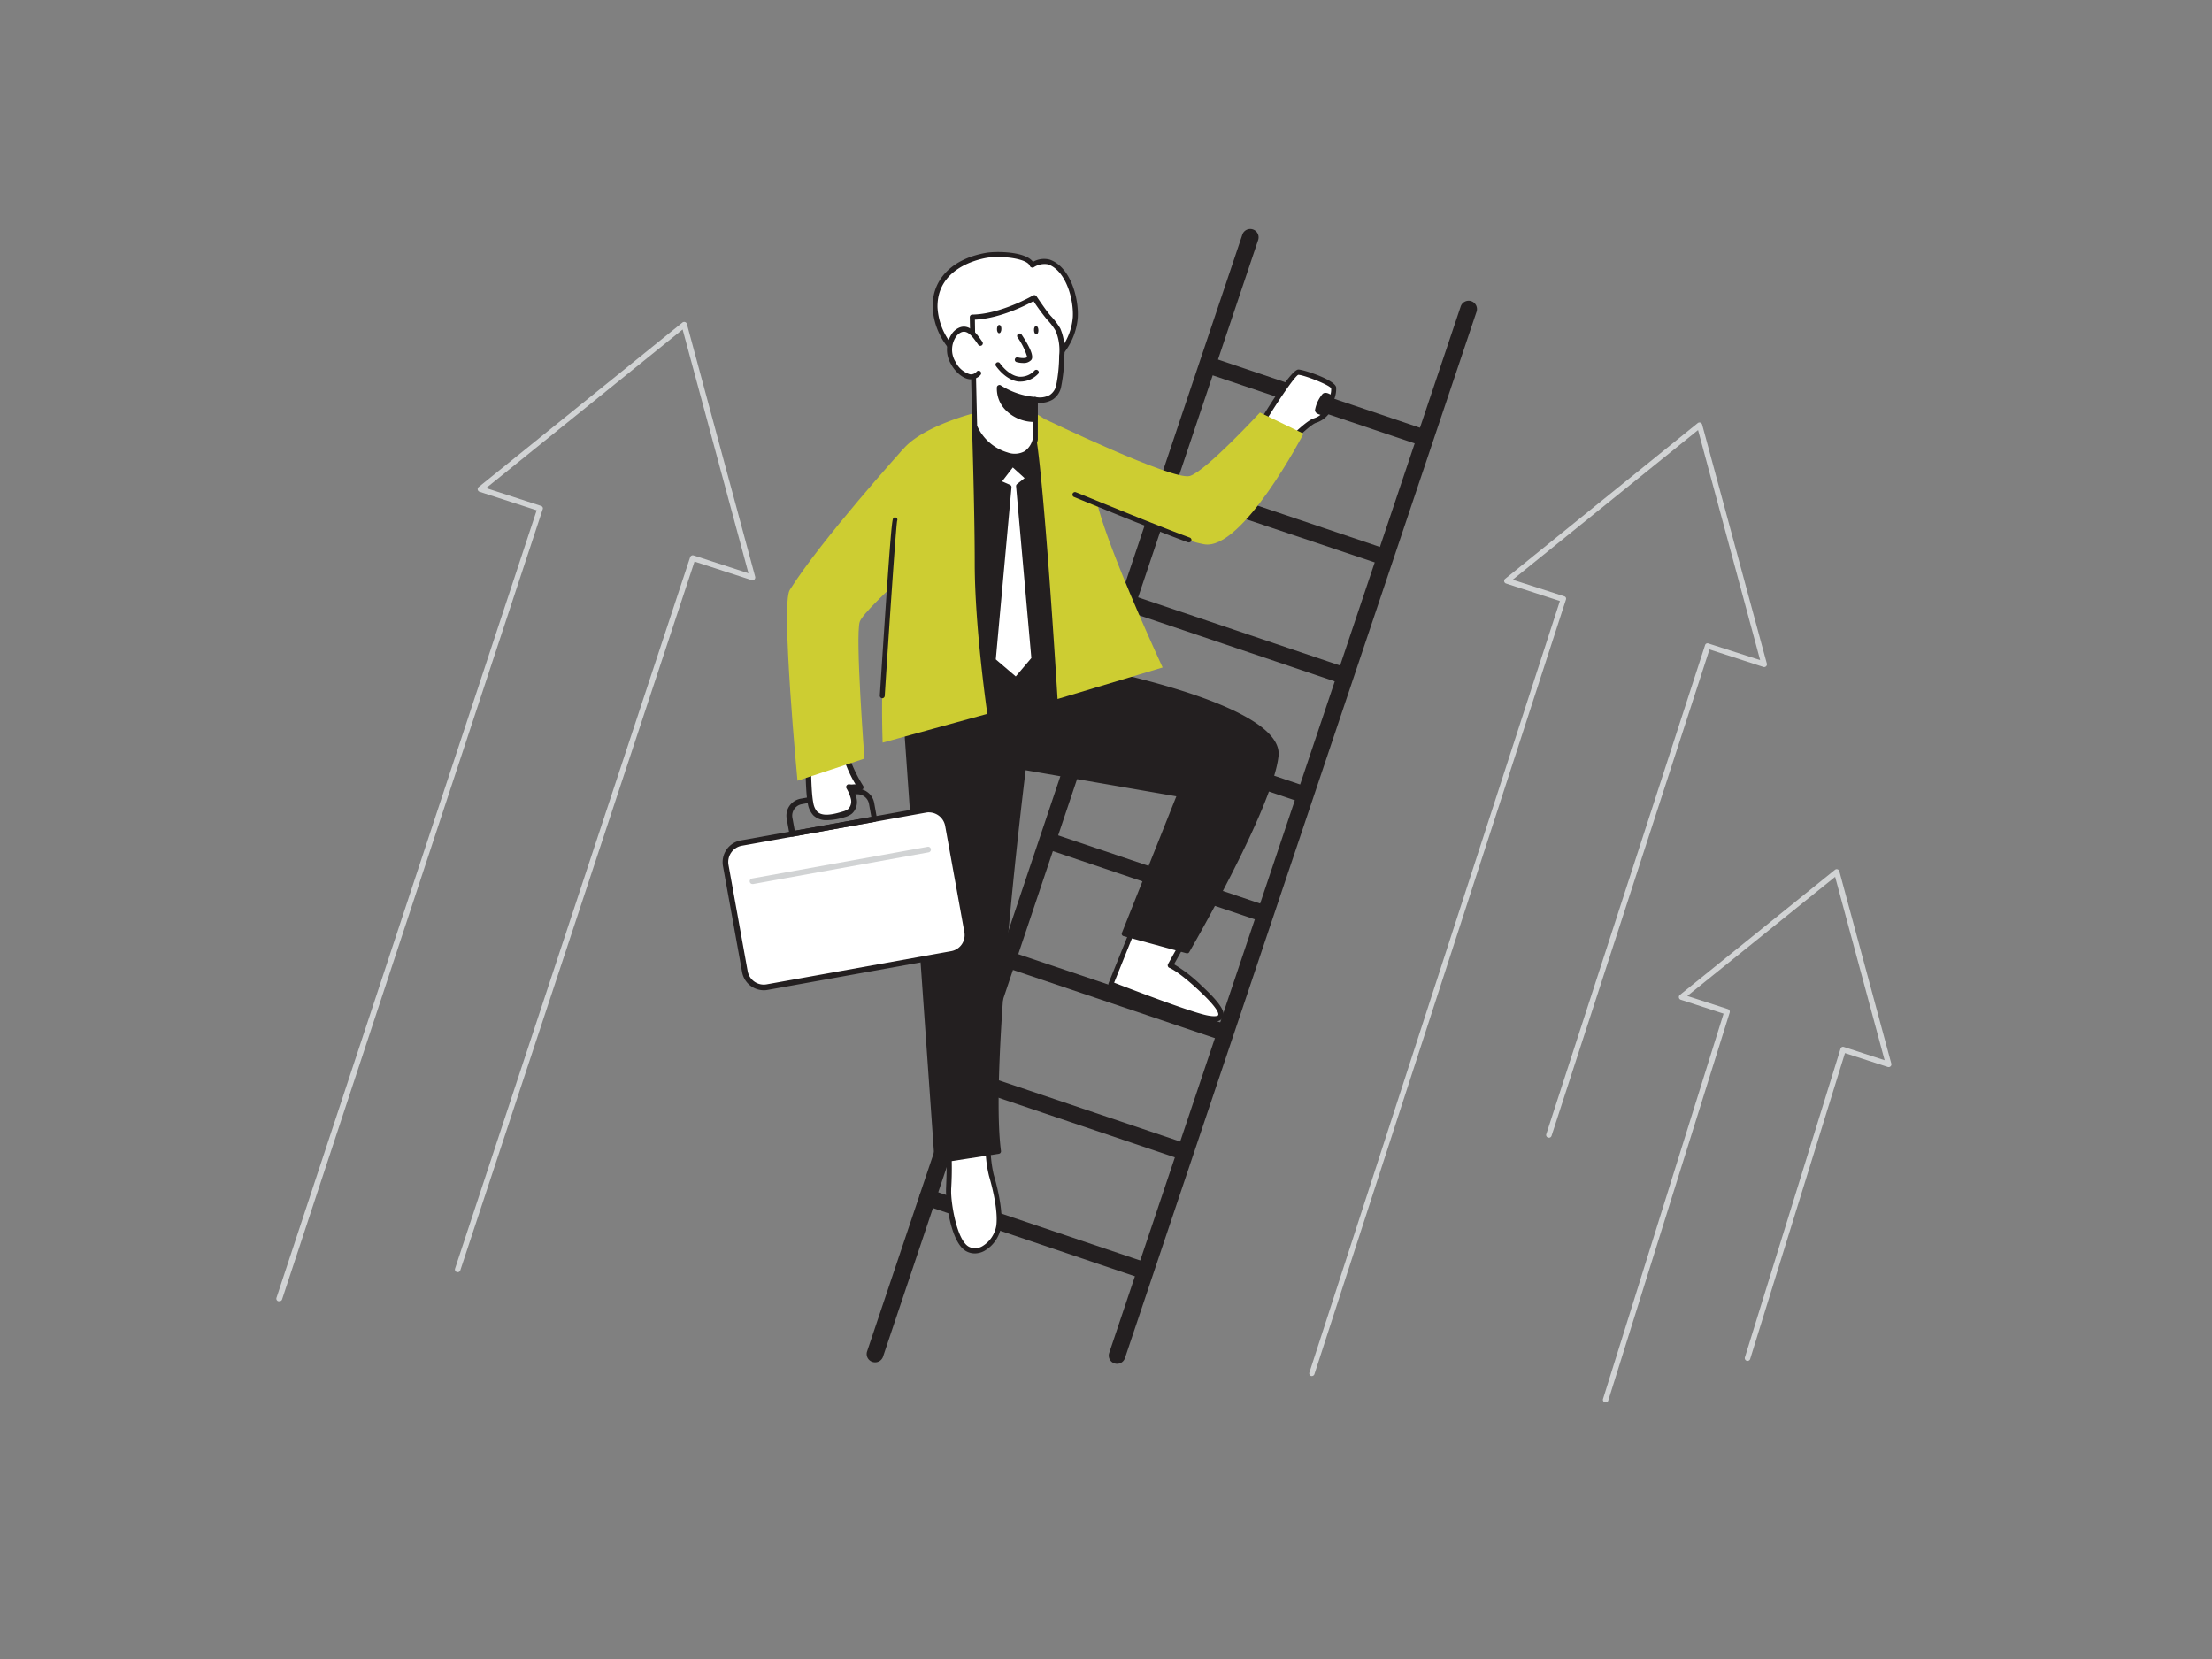 <svg xmlns="http://www.w3.org/2000/svg" viewBox="0 0 400 300"><rect x="0" y="0" width="400" height="300" fill="#808080" stroke="none"/><g id="_164_career_flatline" data-name="#164_career_flatline"><path d="M50.47,235.3l-.15,0a.49.49,0,0,1-.32-.63L97.05,92.28,86.73,88.93a.5.5,0,0,1-.16-.87l36.84-29.74a.5.5,0,0,1,.47-.08.49.49,0,0,1,.33.34l12.35,45.71a.54.54,0,0,1-.14.5.51.51,0,0,1-.5.11l-10.33-3.35L83.24,229.71a.5.5,0,0,1-.63.32.49.49,0,0,1-.32-.63L124.8,100.76a.51.51,0,0,1,.63-.32l9.92,3.22L123.44,59.58,87.91,88.26l9.92,3.22a.5.5,0,0,1,.3.25.46.46,0,0,1,0,.38L51,235A.51.51,0,0,1,50.47,235.3Z" fill="#d1d3d4"/><path d="M237.26,248.83a.45.45,0,0,1-.16,0,.5.5,0,0,1-.32-.63l45.3-139.52-9.73-3.16a.49.49,0,0,1-.16-.86L307,76.51a.5.5,0,0,1,.47-.09.55.55,0,0,1,.33.35L319.5,120a.5.5,0,0,1-.14.49.48.48,0,0,1-.5.11l-9.73-3.16-28.56,87.95a.5.5,0,0,1-.63.32.49.49,0,0,1-.32-.63l28.71-88.42a.48.48,0,0,1,.25-.29.5.5,0,0,1,.38,0l9.33,3L307.06,77.77l-33.52,27.06,9.33,3a.5.5,0,0,1,.29.24.53.53,0,0,1,0,.39l-45.46,140A.5.5,0,0,1,237.26,248.83Z" fill="#d1d3d4"/><path d="M290.36,253.6l-.15,0a.5.5,0,0,1-.33-.63l21.8-69.67-7.75-2.52a.48.48,0,0,1-.33-.38.49.49,0,0,1,.17-.48l28.05-22.63a.48.48,0,0,1,.46-.09.47.47,0,0,1,.33.34l9.4,34.8a.5.5,0,0,1-.64.6l-7.74-2.51L316.5,245.7a.5.5,0,1,1-.95-.3l17.28-55.77a.53.53,0,0,1,.25-.3.5.5,0,0,1,.38,0l7.34,2.39-8.95-33.16L305.12,180.1l7.34,2.38a.51.51,0,0,1,.32.63l-21.95,70.14A.48.48,0,0,1,290.36,253.6Z" fill="#d1d3d4"/><path d="M158.22,246.35a1.6,1.6,0,0,1-.47-.08,1.5,1.5,0,0,1-.95-1.9L224.66,42.42a1.5,1.5,0,0,1,2.85,1l-67.86,202A1.51,1.51,0,0,1,158.22,246.35Z" fill="#231f20"/><path d="M202,246.62a1.61,1.61,0,0,1-.48-.08,1.49,1.49,0,0,1-.94-1.9L264.15,55.39a1.5,1.5,0,0,1,2.85,1L203.42,245.6A1.51,1.51,0,0,1,202,246.62Z" fill="#231f20"/><path d="M257,80.49a1.61,1.61,0,0,1-.48-.08L218,67.44a1.5,1.5,0,0,1,1-2.85l38.49,13a1.5,1.5,0,0,1-.48,2.92Z" fill="#231f20"/><path d="M249.74,102a1.61,1.61,0,0,1-.48-.08L210.77,89a1.5,1.5,0,0,1,1-2.85l38.49,13a1.5,1.5,0,0,1,.95,1.9A1.52,1.52,0,0,1,249.74,102Z" fill="#231f20"/><path d="M242.49,123.51a1.61,1.61,0,0,1-.48-.08l-38.49-13a1.5,1.5,0,0,1,1-2.85l38.49,13a1.5,1.5,0,0,1,.95,1.9A1.52,1.52,0,0,1,242.49,123.51Z" fill="#231f20"/><path d="M235.24,145a1.61,1.61,0,0,1-.48-.08l-38.49-13a1.5,1.5,0,0,1,1-2.84l38.49,13a1.5,1.5,0,0,1,.95,1.9A1.52,1.52,0,0,1,235.24,145Z" fill="#231f20"/><path d="M228,166.53a1.61,1.61,0,0,1-.48-.08l-38.49-13a1.5,1.5,0,0,1,1-2.84l38.49,13a1.5,1.5,0,0,1-.48,2.93Z" fill="#231f20"/><path d="M220.74,188a1.61,1.61,0,0,1-.48-.08l-38.49-13a1.5,1.5,0,1,1,1-2.84l38.49,13a1.5,1.5,0,0,1-.48,2.93Z" fill="#231f20"/><path d="M213.49,209.54a1.59,1.59,0,0,1-.48-.07l-38.49-13a1.5,1.5,0,1,1,1-2.84l38.49,13a1.5,1.5,0,0,1-.48,2.92Z" fill="#231f20"/><path d="M206.24,231.05a1.34,1.34,0,0,1-.48-.08l-38.49-13a1.5,1.5,0,1,1,1-2.84l38.49,13a1.5,1.5,0,0,1-.48,2.92Z" fill="#231f20"/><path d="M178.4,46.17c-4.94.87-9.39,3.85-9.3,9.38a12.24,12.24,0,0,0,4.42,8.76,13.85,13.85,0,0,0,13.82,2.74,11.39,11.39,0,0,0,7.08-9.67c.18-3.32-1.3-8.8-4.8-10a4.12,4.12,0,0,0-3,.6C186,46,180.46,45.8,178.4,46.17Z" fill="#fff"/><path d="M182.91,68.32a14.9,14.9,0,0,1-9.69-3.66,12.62,12.62,0,0,1-4.57-9.1c-.09-5.08,3.52-8.76,9.67-9.84h0c1.69-.3,7.08-.31,8.48,1.63a4.07,4.07,0,0,1,3-.41c3.8,1.31,5.29,7,5.1,10.47a11.86,11.86,0,0,1-7.37,10.06A12.47,12.47,0,0,1,182.91,68.32Zm-2.46-21.85a11.29,11.29,0,0,0-2,.15h0c-2.13.37-9,2.12-8.92,8.92A11.72,11.72,0,0,0,173.82,64a13.4,13.4,0,0,0,13.35,2.65A11,11,0,0,0,194,57.36c.18-3.3-1.28-8.45-4.49-9.56a3.56,3.56,0,0,0-2.6.55.44.44,0,0,1-.4,0,.46.46,0,0,1-.29-.29C185.81,47,182.85,46.47,180.45,46.47Zm-2-.3h0Z" fill="#231f20"/><path d="M205.51,166.5,200.88,178s13.54,5.3,17.2,6.08,3.78-.89-1.14-5.44c-3.84-3.55-5.32-4-5.32-4l2.48-4.45Z" fill="#fff"/><path d="M219.54,184.7a7.73,7.73,0,0,1-1.55-.2c-3.66-.78-16.73-5.88-17.28-6.1a.44.44,0,0,1-.25-.25.47.47,0,0,1,0-.35l4.63-11.47a.51.51,0,0,1,.25-.25.43.43,0,0,1,.35,0l8.6,3.64a.44.44,0,0,1,.25.27.46.46,0,0,1,0,.38l-2.24,4a26.82,26.82,0,0,1,5,3.89c4.08,3.77,4.19,5,3.83,5.74A1.58,1.58,0,0,1,219.54,184.7Zm-18.07-7c2.34.9,13.49,5.2,16.71,5.89,1.48.31,2,.13,2.09,0s.4-.91-3.64-4.64c-3.66-3.39-5.13-3.92-5.15-3.93a.44.44,0,0,1-.28-.27.48.48,0,0,1,0-.39l2.23-4-7.69-3.27Z" fill="#231f20"/><path d="M178.74,205.69a22.78,22.78,0,0,0,.52,6.83c.85,2.86,1.66,6.74,1.34,9.2s-2.94,5.41-5.53,4.21-3.63-8.67-3.54-10.69.34-7.27-.22-10Z" fill="#fff"/><path d="M176.3,226.66a3.27,3.27,0,0,1-1.42-.32c-3.06-1.41-3.87-9.56-3.81-11.12V215c.09-2.12.31-7.08-.22-9.65a.48.48,0,0,1,.1-.4.5.5,0,0,1,.38-.15l7.42.45a.42.42,0,0,1,.32.15.47.47,0,0,1,.11.34,22.5,22.5,0,0,0,.51,6.66c.42,1.41,1.76,6.27,1.35,9.39a6.21,6.21,0,0,1-3,4.39A3.7,3.7,0,0,1,176.3,226.66Zm-4.44-20.93A58.92,58.92,0,0,1,172,215v.23c-.09,2.07,1,9.19,3.27,10.25a2.56,2.56,0,0,0,2.39-.14,5.31,5.31,0,0,0,2.5-3.71c.38-2.94-.92-7.64-1.32-9a22,22,0,0,1-.58-6.53Z" fill="#231f20"/><path d="M162.78,114.8c1.36-.85,31.94,5.85,31.94,5.85s37.06,6.71,36.07,16S214.7,172,214.7,172l-11.4-3.12,10-25.14-28.25-4.89s-6.69,53-4.52,69.43L169.47,210Z" fill="#231f20"/><path d="M169.47,210.4a.39.39,0,0,1-.27-.1A.42.42,0,0,1,169,210l-6.69-95.16a.46.46,0,0,1,.2-.4c1.41-.88,25.06,4.21,32.28,5.79,1.51.28,37.43,6.89,36.41,16.47-1,9.28-15.53,34.41-16.15,35.48a.45.45,0,0,1-.5.2l-11.4-3.11a.44.44,0,0,1-.27-.23.41.41,0,0,1,0-.36L212.72,144l-27.25-4.72c-.64,5.23-6.5,53.47-4.46,68.86a.45.45,0,0,1-.37.5l-11.1,1.72Zm-6.23-95.24,6.64,94.29,10.2-1.59c-2-16.79,4.51-68.59,4.57-69.12a.45.45,0,0,1,.18-.3.46.46,0,0,1,.34-.08l28.24,4.89a.42.42,0,0,1,.31.22.46.46,0,0,1,0,.38l-9.86,24.69,10.6,2.89c1.66-2.89,15-26.26,15.86-34.83.78-7.29-25.51-13.67-35.71-15.51C183.62,118.67,165.93,115.08,163.24,115.16Z" fill="#231f20"/><path d="M183.56,76.05s9.54,5.36,11.39,14.6-.23,30-.23,30l-23.61-1s2.31-26.17,0-33.51-1.88-5.48.35-6.2S179.41,71.45,183.56,76.05Z" fill="#231f20"/><path d="M194.72,121.09h0l-23.61-1a.46.46,0,0,1-.31-.15.44.44,0,0,1-.11-.33c0-.26,2.28-26.16,0-33.34l-.4-1.27c-1.13-3.57-1.37-4.31-1-4.85a1.21,1.21,0,0,1,1-.43,5,5,0,0,0,1-.2,11.1,11.1,0,0,0,2.36-1.7c2.73-2.28,6.85-5.71,10.14-2.14.92.52,9.74,5.82,11.55,14.87,1.84,9.2-.14,29.28-.22,30.13A.44.44,0,0,1,194.72,121.09Zm-23.13-1.84,22.73,1c.28-3,1.87-21.1.2-29.46-1.79-8.93-11.09-14.26-11.18-14.31a.31.31,0,0,1-.11-.09c-2.53-2.8-5.56-.67-9,2.18a10.46,10.46,0,0,1-2.65,1.86,6.05,6.05,0,0,1-1.21.23,2.1,2.1,0,0,0-.41.07,24.64,24.64,0,0,0,1.15,4.08l.4,1.27C173.7,92.92,171.9,115.61,171.59,119.25Z" fill="#231f20"/><path d="M183.28,73s1.87,0,3.54,3.65c1.59,3,4.42,49.75,4.42,49.75l19-5.7s-10.37-22.35-12-30.47A22.26,22.26,0,0,0,183.28,73Z" fill="#cdcd32"/><path d="M187.16,72.31l0,7.22s-.73,4-5.12,2.8a9.05,9.05,0,0,1-5.83-5.17s-.37-15.21-.46-19.79c5.34-.09,11.21-3.52,11.21-3.52s1.84,2.75,2.63,3.62a10.88,10.88,0,0,1,1.65,2.18,9.58,9.58,0,0,1,.68,4.66,29.93,29.93,0,0,1-.54,5.43C190.71,73.15,187.16,72.31,187.16,72.31Z" fill="#fff"/><path d="M183.64,83a5.8,5.8,0,0,1-1.68-.25,9.43,9.43,0,0,1-6.14-5.45.4.4,0,0,1,0-.15s-.37-15.21-.45-19.79a.44.44,0,0,1,.13-.33.43.43,0,0,1,.32-.14c5.15-.08,10.92-3.42,11-3.46a.46.46,0,0,1,.61.14s1.83,2.74,2.59,3.57a12,12,0,0,1,1.72,2.27,10.09,10.09,0,0,1,.73,4.89,30.24,30.24,0,0,1-.56,5.52,3.58,3.58,0,0,1-1.55,2.43,4.44,4.44,0,0,1-2.69.57l0,6.69a4.52,4.52,0,0,1-1.9,2.92A3.93,3.93,0,0,1,183.64,83Zm-6.94-6a8.7,8.7,0,0,0,5.5,4.82,3.76,3.76,0,0,0,3.07-.21,3.69,3.69,0,0,0,1.48-2.23l-.05-7.14a.46.46,0,0,1,.17-.36.49.49,0,0,1,.39-.09,3.76,3.76,0,0,0,2.56-.36A2.75,2.75,0,0,0,191,69.65a28.5,28.5,0,0,0,.53-5.35,9.11,9.11,0,0,0-.62-4.44,10.76,10.76,0,0,0-1.58-2.08,38.87,38.87,0,0,1-2.44-3.33c-1.35.74-6.06,3.14-10.6,3.36C176.36,62.64,176.67,75.9,176.7,77.07Z" fill="#231f20"/><path d="M187.12,75.86A7,7,0,0,1,182.3,74a5,5,0,0,1-1.6-3.92,14,14,0,0,0,6.46,2.2Z" fill="#231f20"/><path d="M187,76.3a7.24,7.24,0,0,1-5-2,5.49,5.49,0,0,1-1.73-4.29.44.44,0,0,1,.26-.34.42.42,0,0,1,.42,0,13.74,13.74,0,0,0,6.23,2.12.44.44,0,0,1,.43.44l0,3.55a.45.45,0,0,1-.42.44Zm.13-.45h0Zm-6-4.95a5.07,5.07,0,0,0,1.46,2.83,6.33,6.33,0,0,0,4.06,1.68l0-2.68A14,14,0,0,1,181.16,70.9Z" fill="#231f20"/><path d="M184.33,60.79s2.32,3.47,1.77,4.07-2.1.2-2.1.2" fill="#fff"/><path d="M185,65.64a4.73,4.73,0,0,1-1.13-.15.44.44,0,1,1,.22-.85c.52.13,1.41.2,1.66-.08A12.15,12.15,0,0,0,184,61a.45.45,0,0,1,.12-.62.46.46,0,0,1,.62.12c1.66,2.5,2.25,4.05,1.72,4.62A1.84,1.84,0,0,1,185,65.64Z" fill="#231f20"/><ellipse cx="187.38" cy="59.7" rx="0.4" ry="0.75" transform="translate(-2.2 7.41) rotate(-2.25)" fill="#231f20"/><ellipse cx="180.68" cy="59.51" rx="0.75" ry="0.4" transform="translate(115.84 238.34) rotate(-88.3)" fill="#231f20"/><path d="M177.27,62.06c-.77-1.08-2-3-3.56-2.44a2.6,2.6,0,0,0-1.08.8,4.67,4.67,0,0,0-.24,5.21c.73,1.44,3,3.62,4.6,1.81" fill="#fff"/><path d="M175.6,68.58a1.32,1.32,0,0,1-.28,0c-1.52-.18-2.85-1.77-3.34-2.73a5.06,5.06,0,0,1,.3-5.7,3.16,3.16,0,0,1,1.27-.94c1.8-.67,3.12,1.21,3.91,2.34l.18.26a.46.46,0,0,1-.1.64.45.45,0,0,1-.64-.11l-.19-.27c-.9-1.28-1.78-2.4-2.84-2a2.28,2.28,0,0,0-.89.68,4.18,4.18,0,0,0-.18,4.7,4.27,4.27,0,0,0,2.63,2.24,1.34,1.34,0,0,0,1.21-.52.47.47,0,0,1,.65,0,.46.46,0,0,1,0,.65A2.27,2.27,0,0,1,175.6,68.58Z" fill="#231f20"/><path d="M175.7,74.84s.56,16.83.56,27c0,11.65,2.28,27.25,2.28,27.25l-18.93,5.2a182.32,182.32,0,0,1,.7-23.12c.76-8.55,2.08-20.56,1.74-26.63S175.7,74.84,175.7,74.84Z" fill="#cdcd32"/><path d="M184.62,69a3.11,3.11,0,0,1-.43,0c-2.38-.27-4-2.71-4.1-2.81a.44.44,0,0,1,.12-.61.45.45,0,0,1,.62.12s1.49,2.2,3.46,2.42A3.44,3.44,0,0,0,187.08,67a.44.44,0,0,1,.63,0,.43.43,0,0,1,0,.62A4.44,4.44,0,0,1,184.62,69Z" fill="#231f20"/><polygon points="183.09 83.86 180.49 87.24 182.45 88.08 179.59 119.43 183.73 122.97 186.97 119.15 184.19 87.9 185.99 86.49 183.09 83.86" fill="#fff"/><path d="M183.73,123.43a.48.48,0,0,1-.3-.11l-4.13-3.54a.48.48,0,0,1-.16-.39l2.83-31-1.66-.71a.48.48,0,0,1-.26-.31.49.49,0,0,1,.08-.39l2.6-3.38a.44.44,0,0,1,.32-.17.49.49,0,0,1,.35.11l2.9,2.63a.48.48,0,0,1,.15.36.43.43,0,0,1-.18.34l-1.6,1.25,2.75,31a.47.47,0,0,1-.1.34l-3.24,3.81a.43.43,0,0,1-.31.16Zm-3.66-4.19,3.61,3.08L186.5,119l-2.76-31.06a.46.46,0,0,1,.17-.4l1.37-1.08-2.13-1.93-1.94,2.52,1.42.62a.46.46,0,0,1,.28.46Z" fill="#231f20"/><rect x="132.63" y="149.25" width="40.81" height="26.46" rx="3.46" transform="translate(-26.45 29.8) rotate(-10.24)" fill="#fff"/><path d="M138.09,179.07a4,4,0,0,1-3.89-3.26l-3.47-19.23a4,4,0,0,1,3.19-4.6l33.35-6a4,4,0,0,1,4.6,3.2l3.47,19.23a4,4,0,0,1-3.19,4.6h0l-33.35,6A3.49,3.49,0,0,1,138.09,179.07ZM168,146.89a3.07,3.07,0,0,0-.53.05l-33.35,6a3,3,0,0,0-2.39,3.44l3.47,19.23a3,3,0,0,0,1.23,1.91,2.94,2.94,0,0,0,2.21.48L172,172a2.95,2.95,0,0,0,2.39-3.43l-3.48-19.24a3,3,0,0,0-2.9-2.43Zm4.08,25.6h0Z" fill="#231f20"/><path d="M136.07,159.86a.49.49,0,0,1-.49-.42.5.5,0,0,1,.4-.58l31.76-5.73a.5.5,0,1,1,.18,1l-31.76,5.74Z" fill="#d1d3d4"/><path d="M143.26,151.3a.51.51,0,0,1-.49-.41l-.51-2.84a3.12,3.12,0,0,1,2.51-3.62l9.69-1.75a3.06,3.06,0,0,1,2.33.51,3.09,3.09,0,0,1,1.29,2l.51,2.84a.45.45,0,0,1-.08.37.49.49,0,0,1-.32.21l-14.84,2.68ZM155,143.63a2.43,2.43,0,0,0-.38,0L145,145.42a2.11,2.11,0,0,0-1.71,2.45l.43,2.35,13.85-2.5-.43-2.35a2.11,2.11,0,0,0-2.07-1.74Z" fill="#231f20"/><path d="M152.21,132.61s.46,2.77,1,4.7a26.61,26.61,0,0,0,2.45,5c-.71-.19-1.41.13-2.11,0a6.93,6.93,0,0,1,.87,2.2,2.41,2.41,0,0,1-.67,2.18,3.3,3.3,0,0,1-1.13.55c-1.46.45-3.92,1.12-5.18-.13a3.57,3.57,0,0,1-.82-1.83c-.58-2.74-.41-11.07-.37-12.42" fill="#fff"/><path d="M149.55,148.31a3.37,3.37,0,0,1-2.46-.86,4,4,0,0,1-1-2.08c-.64-3.05-.39-12.45-.38-12.54a.5.5,0,0,1,.51-.49.51.51,0,0,1,.49.52c-.08,2.41-.16,9.84.36,12.3a3.21,3.21,0,0,0,.68,1.58c1,1,3,.51,4.68,0a2.71,2.71,0,0,0,.95-.45,1.94,1.94,0,0,0,.51-1.73,6.82,6.82,0,0,0-.82-2,.5.5,0,0,1,.53-.73,2.55,2.55,0,0,0,.82,0l.29,0a22.11,22.11,0,0,1-2-4.29c-.54-1.93-1-4.63-1-4.75a.49.49,0,0,1,.41-.57.51.51,0,0,1,.58.41,47.32,47.32,0,0,0,1,4.64,25.75,25.75,0,0,0,2.38,4.83.5.5,0,0,1-.55.75,2.34,2.34,0,0,0-.95,0l-.21,0a6,6,0,0,1,.55,1.64,2.88,2.88,0,0,1-.85,2.63,3.51,3.51,0,0,1-1.3.64A11.33,11.33,0,0,1,149.55,148.31Z" fill="#231f20"/><path d="M163.41,81.1s-14.93,16.53-20.61,25.6c-1.62,2.59,1.41,34.48,1.41,34.48l12.11-4s-1.69-22.18-.85-24.75,17.85-17.1,17.85-17.1Z" fill="#cdcd32"/><path d="M161.8,94c-.22.13-2.27,31.8-2.27,31.8" fill="#fff"/><path d="M159.53,126.27h0a.47.47,0,0,1-.43-.49c2.07-31.91,2.22-32,2.51-32.16a.45.45,0,0,1,.62.16.47.47,0,0,1,0,.4c-.22,1.13-1.46,19.5-2.24,31.66A.47.47,0,0,1,159.53,126.27Z" fill="#231f20"/><path d="M228,76.69s5.72-9.44,6.75-9.41,6.29,1.94,6.38,2.84a4.64,4.64,0,0,1-.32,1.92s-1-.85-1.36-.52-1.6,2.44-1.13,2.77a3.39,3.39,0,0,0,1.41.38,4.27,4.27,0,0,1-2,1.36c-1.32.42-5,4.22-5,4.22Z" fill="#fff"/><path d="M232.79,80.71a.47.47,0,0,1-.28-.09l-4.76-3.57a.45.45,0,0,1-.12-.6c3.88-6.39,6.29-9.63,7.16-9.63h0c.91,0,6.69,1.88,6.83,3.25a5.18,5.18,0,0,1-.36,2.14.45.45,0,0,1-.71.18,3.23,3.23,0,0,0-.81-.48,6.67,6.67,0,0,0-1,2.06,3.06,3.06,0,0,0,1.08.24.46.46,0,0,1,.39.26.49.49,0,0,1,0,.47,4.78,4.78,0,0,1-2.24,1.52c-.89.29-3.4,2.67-4.77,4.11A.47.47,0,0,1,232.79,80.71Zm-4.16-4.14,4.11,3.07c.93-1,3.65-3.66,4.87-4a3.71,3.71,0,0,0,1.18-.62,2.32,2.32,0,0,1-.7-.3.74.74,0,0,1-.3-.55,6.26,6.26,0,0,1,1.36-2.92c.38-.38,1-.19,1.44.1a3.25,3.25,0,0,0,.12-1.14c-.32-.61-4.87-2.4-5.94-2.43C234.16,68,231.19,72.38,228.63,76.57Z" fill="#231f20"/><path d="M189.1,75.86S212.22,87,215.17,86.07,227.84,74.6,227.84,74.6l7.88,3.82s-11.07,21.27-18,20-25.54-10.14-25.54-10.14Z" fill="#cdcd32"/><path d="M194.43,89.45S208,95.08,215,97.63" fill="#fff"/><path d="M215,98.08a.44.44,0,0,1-.16,0c-6.87-2.52-20.43-8.13-20.56-8.19a.46.46,0,1,1,.35-.84c.13,0,13.67,5.65,20.53,8.17a.46.46,0,0,1,.27.58A.45.45,0,0,1,215,98.08Z" fill="#231f20"/></g></svg>
